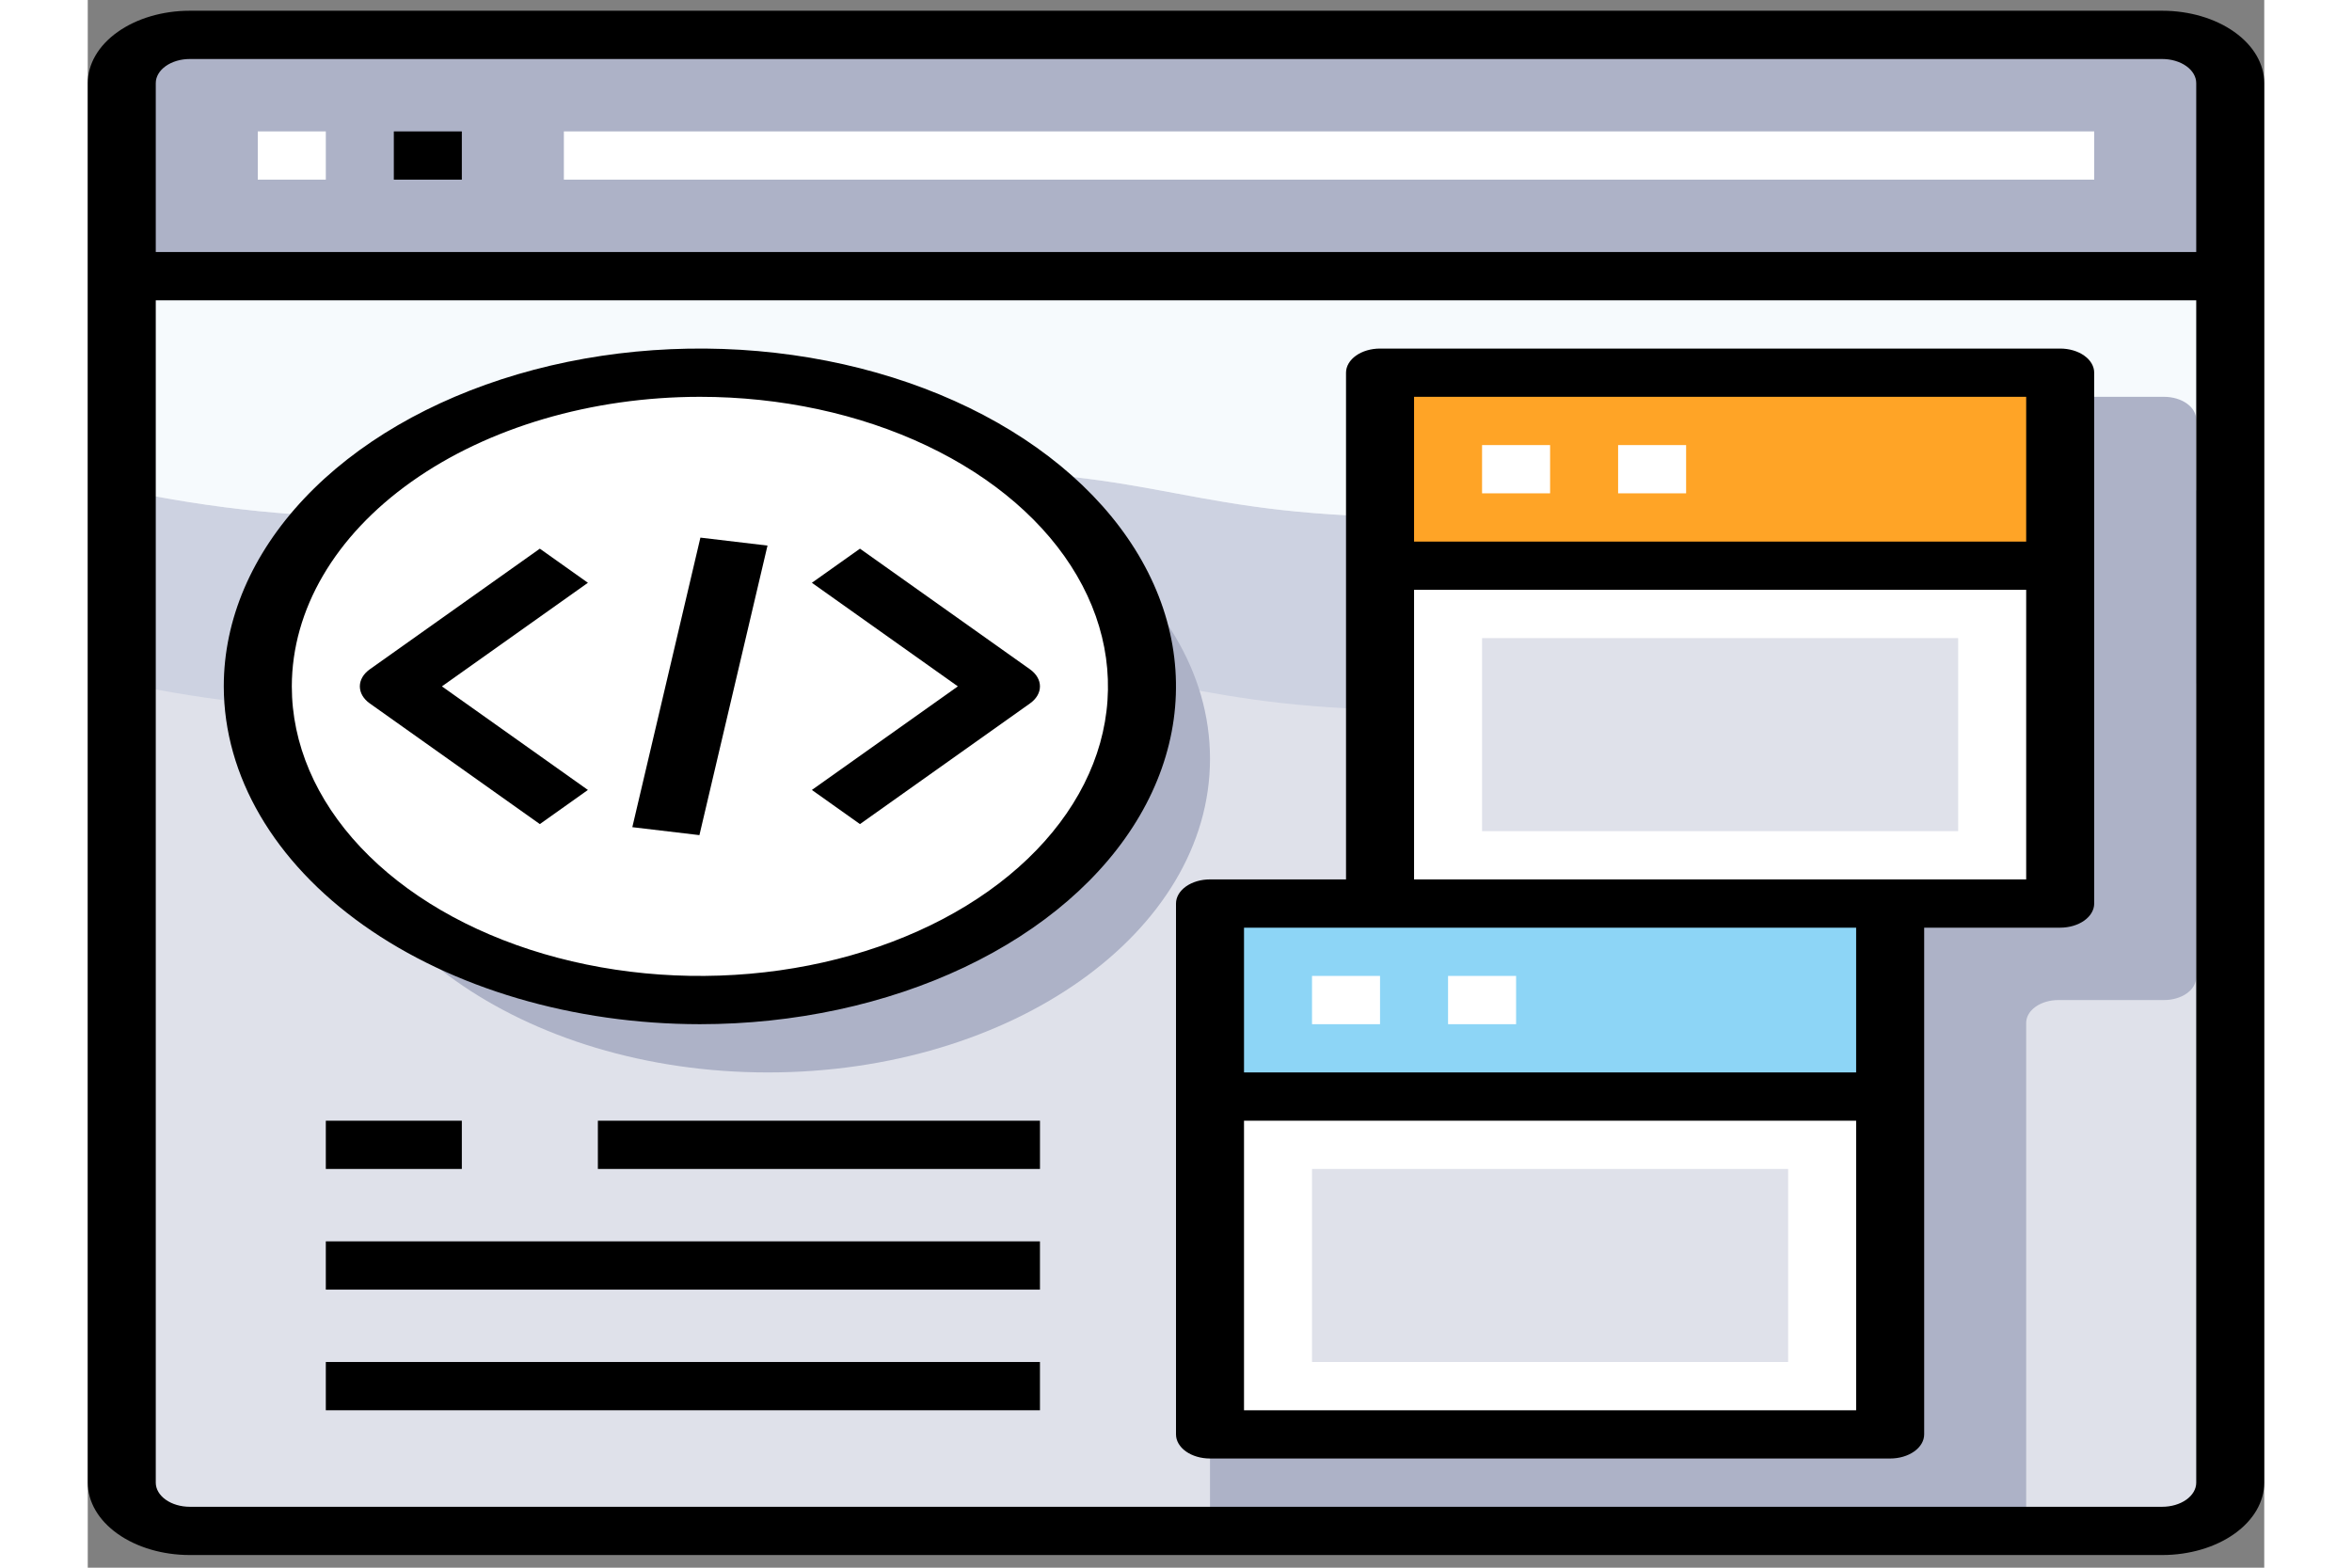 <svg width="90" height="60" viewBox="0 0 93 67" fill="none" xmlns="http://www.w3.org/2000/svg">
<rect x="0" y="0" width="93" height="67" fill="#808080" stroke="none"/>
<path d="M91.547 11.803V63.366C91.545 63.912 91.238 64.436 90.693 64.822C90.149 65.209 89.411 65.427 88.641 65.428H4.359C3.589 65.427 2.851 65.209 2.307 64.822C1.762 64.436 1.455 63.912 1.453 63.366V11.803H91.547Z" fill="#DFE1EA"/>
<path d="M88.641 1.491C89.411 1.492 90.149 1.71 90.693 2.097C91.238 2.483 91.545 3.007 91.547 3.553V11.803H1.453V3.553C1.455 3.007 1.762 2.483 2.307 2.097C2.851 1.71 3.589 1.492 4.359 1.491H88.641Z" fill="#ADB2C7"/>
<path d="M57.544 22.116C46.5 22.116 46.5 20.053 35.456 20.053C24.413 20.053 24.413 22.116 13.369 22.116C9.334 22.16 5.314 21.758 1.453 20.923V29.173C5.314 30.008 9.334 30.41 13.369 30.366C24.413 30.366 24.413 28.303 35.456 28.303C46.5 28.303 46.5 30.366 57.544 30.366C68.588 30.366 68.588 28.303 79.631 28.303C83.666 28.26 87.686 28.663 91.547 29.496V21.246C87.686 20.413 83.666 20.01 79.631 20.053C68.588 20.053 68.588 22.116 57.544 22.116Z" fill="#CDD2E1"/>
<path d="M1.453 11.803V20.924C5.314 21.758 9.334 22.16 13.369 22.116C24.413 22.116 24.413 20.053 35.456 20.053C46.5 20.053 46.5 22.116 57.544 22.116C68.588 22.116 68.588 20.053 79.631 20.053C83.666 20.01 87.686 20.413 91.547 21.246V11.803H1.453Z" fill="#F6FAFD"/>
<path d="M88.719 16.959H56.593C56.413 16.959 56.234 16.984 56.067 17.033C55.9 17.082 55.748 17.154 55.621 17.245C55.493 17.335 55.392 17.443 55.323 17.561C55.254 17.68 55.218 17.807 55.218 17.935V38.671C55.219 38.799 55.183 38.926 55.114 39.045C55.045 39.163 54.944 39.271 54.816 39.361C54.689 39.452 54.537 39.524 54.37 39.573C54.203 39.622 54.024 39.647 53.844 39.647H49.328C49.147 39.647 48.968 39.672 48.801 39.721C48.634 39.77 48.483 39.842 48.355 39.932C48.227 40.023 48.126 40.13 48.057 40.249C47.988 40.367 47.953 40.494 47.953 40.622V64.453C47.953 64.581 47.988 64.707 48.057 64.826C48.126 64.944 48.227 65.052 48.355 65.143C48.483 65.233 48.634 65.305 48.801 65.354C48.968 65.403 49.147 65.428 49.328 65.428H81.453C81.634 65.428 81.813 65.403 81.98 65.354C82.146 65.305 82.298 65.233 82.426 65.143C82.553 65.052 82.655 64.944 82.724 64.826C82.793 64.707 82.828 64.581 82.828 64.453V43.716C82.828 43.588 82.863 43.461 82.932 43.343C83.001 43.224 83.102 43.117 83.23 43.026C83.358 42.935 83.509 42.864 83.676 42.815C83.843 42.766 84.022 42.74 84.203 42.74H88.719C88.899 42.741 89.078 42.715 89.245 42.666C89.412 42.617 89.564 42.546 89.691 42.455C89.819 42.364 89.92 42.257 89.989 42.138C90.058 42.02 90.094 41.893 90.094 41.765V17.935C90.094 17.807 90.058 17.68 89.989 17.561C89.92 17.443 89.819 17.335 89.691 17.245C89.564 17.154 89.412 17.082 89.245 17.033C89.078 16.984 88.899 16.959 88.719 16.959Z" fill="#ADB2C7"/>
<path d="M29.062 45.834C39.495 45.834 47.953 39.832 47.953 32.428C47.953 25.024 39.495 19.022 29.062 19.022C18.629 19.022 10.172 25.024 10.172 32.428C10.172 39.832 18.629 45.834 29.062 45.834Z" fill="#ADB2C7"/>
<path d="M55.219 24.178H84.281V38.616H55.219V24.178Z" fill="white"/>
<path d="M55.219 15.928H84.281V24.178H55.219V15.928Z" fill="#FFA426"/>
<path d="M59.578 27.272H79.922V35.522H59.578V27.272Z" fill="#DFE1EA"/>
<path d="M47.953 46.866H77.015V61.303H47.953V46.866Z" fill="white"/>
<path d="M47.953 38.616H77.015V46.866H47.953V38.616Z" fill="#8DD5F6"/>
<path d="M52.312 49.959H72.656V58.209H52.312V49.959Z" fill="#DFE1EA"/>
<path d="M26.156 42.741C36.589 42.741 45.047 36.739 45.047 29.334C45.047 21.93 36.589 15.928 26.156 15.928C15.723 15.928 7.265 21.93 7.265 29.334C7.265 36.739 15.723 42.741 26.156 42.741Z" fill="white"/>
<path d="M7.265 5.616H10.172V7.678H7.265V5.616Z" fill="white"/>
<path d="M20.344 5.616H85.735V7.678H20.344V5.616Z" fill="white"/>
<path d="M59.578 19.022H62.485V21.084H59.578V19.022Z" fill="white"/>
<path d="M65.391 19.022H68.297V21.084H65.391V19.022Z" fill="white"/>
<path d="M58.125 41.709H61.032V43.772H58.125V41.709Z" fill="white"/>
<path d="M52.312 41.709H55.218V43.772H52.312V41.709Z" fill="white"/>
<path d="M88.641 0.459H4.359C3.203 0.459 2.094 0.785 1.277 1.366C0.459 1.946 0 2.733 0 3.553L0 63.366C0 64.186 0.459 64.973 1.277 65.553C2.094 66.133 3.203 66.459 4.359 66.459H88.641C89.797 66.459 90.906 66.133 91.723 65.553C92.541 64.973 93 64.186 93 63.366V3.553C93 2.733 92.541 1.946 91.723 1.366C90.906 0.785 89.797 0.459 88.641 0.459ZM4.359 2.522H88.641C89.026 2.522 89.396 2.631 89.668 2.824C89.941 3.017 90.094 3.28 90.094 3.553V10.772H2.906V3.553C2.906 3.28 3.059 3.017 3.332 2.824C3.604 2.631 3.974 2.522 4.359 2.522ZM88.641 64.397H4.359C3.974 64.397 3.604 64.288 3.332 64.095C3.059 63.901 2.906 63.639 2.906 63.366V12.834H90.094V63.366C90.094 63.639 89.941 63.901 89.668 64.095C89.396 64.288 89.026 64.397 88.641 64.397Z" fill="black"/>
<path d="M26.156 43.772C30.18 43.772 34.113 42.925 37.459 41.339C40.804 39.752 43.412 37.498 44.951 34.859C46.491 32.221 46.894 29.318 46.109 26.518C45.324 23.717 43.387 21.145 40.541 19.125C37.696 17.106 34.071 15.731 30.125 15.174C26.179 14.617 22.088 14.903 18.371 15.996C14.654 17.089 11.476 18.939 9.241 21.313C7.006 23.688 5.812 26.479 5.812 29.334C5.818 33.162 7.963 36.832 11.777 39.539C15.591 42.245 20.762 43.768 26.156 43.772ZM26.156 16.959C29.605 16.959 32.976 17.685 35.844 19.045C38.712 20.405 40.947 22.337 42.266 24.599C43.586 26.86 43.931 29.348 43.259 31.749C42.586 34.149 40.925 36.354 38.486 38.085C36.048 39.816 32.941 40.994 29.558 41.472C26.176 41.949 22.669 41.704 19.483 40.767C16.297 39.831 13.574 38.245 11.658 36.21C9.741 34.175 8.719 31.782 8.719 29.334C8.724 26.053 10.562 22.908 13.832 20.588C17.101 18.268 21.533 16.963 26.156 16.959Z" fill="black"/>
<path d="M21.371 33.761L15.133 29.334L21.371 24.907L19.317 23.449L12.051 28.605C11.778 28.799 11.626 29.061 11.626 29.334C11.626 29.608 11.778 29.87 12.051 30.063L19.317 35.22L21.371 33.761Z" fill="black"/>
<path d="M32.996 35.22L40.261 30.063C40.534 29.87 40.687 29.608 40.687 29.334C40.687 29.061 40.534 28.799 40.261 28.605L32.996 23.449L30.941 24.907L37.179 29.334L30.941 33.761L32.996 35.22Z" fill="black"/>
<path d="M84.281 14.897H55.218C54.833 14.897 54.464 15.005 54.191 15.199C53.919 15.392 53.765 15.655 53.765 15.928V37.584H47.953C47.568 37.584 47.198 37.693 46.925 37.886C46.653 38.08 46.5 38.342 46.5 38.616V61.303C46.5 61.577 46.653 61.839 46.925 62.032C47.198 62.226 47.568 62.334 47.953 62.334H77.015C77.401 62.334 77.77 62.226 78.043 62.032C78.315 61.839 78.469 61.577 78.469 61.303V39.647H84.281C84.666 39.647 85.036 39.538 85.308 39.345C85.581 39.151 85.734 38.889 85.734 38.616V15.928C85.734 15.655 85.581 15.392 85.308 15.199C85.036 15.005 84.666 14.897 84.281 14.897ZM82.828 16.959V23.147H56.672V16.959H82.828ZM49.406 60.272V47.897H75.562V60.272H49.406ZM75.562 45.834H49.406V39.647H75.562V45.834ZM77.015 37.584H56.672V25.209H82.828V37.584H77.015Z" fill="black"/>
<path d="M10.172 58.209H40.687V60.272H10.172V58.209Z" fill="black"/>
<path d="M10.172 53.053H40.687V55.116H10.172V53.053Z" fill="black"/>
<path d="M21.797 47.897H40.688V49.959H21.797V47.897Z" fill="black"/>
<path d="M10.172 47.897H15.984V49.959H10.172V47.897Z" fill="black"/>
<path d="M13.078 5.616H15.984V7.678H13.078V5.616Z" fill="black"/>
<path d="M23.269 35.352L26.178 22.977L29.045 23.317L26.136 35.692L23.269 35.352Z" fill="black"/>
</svg>
